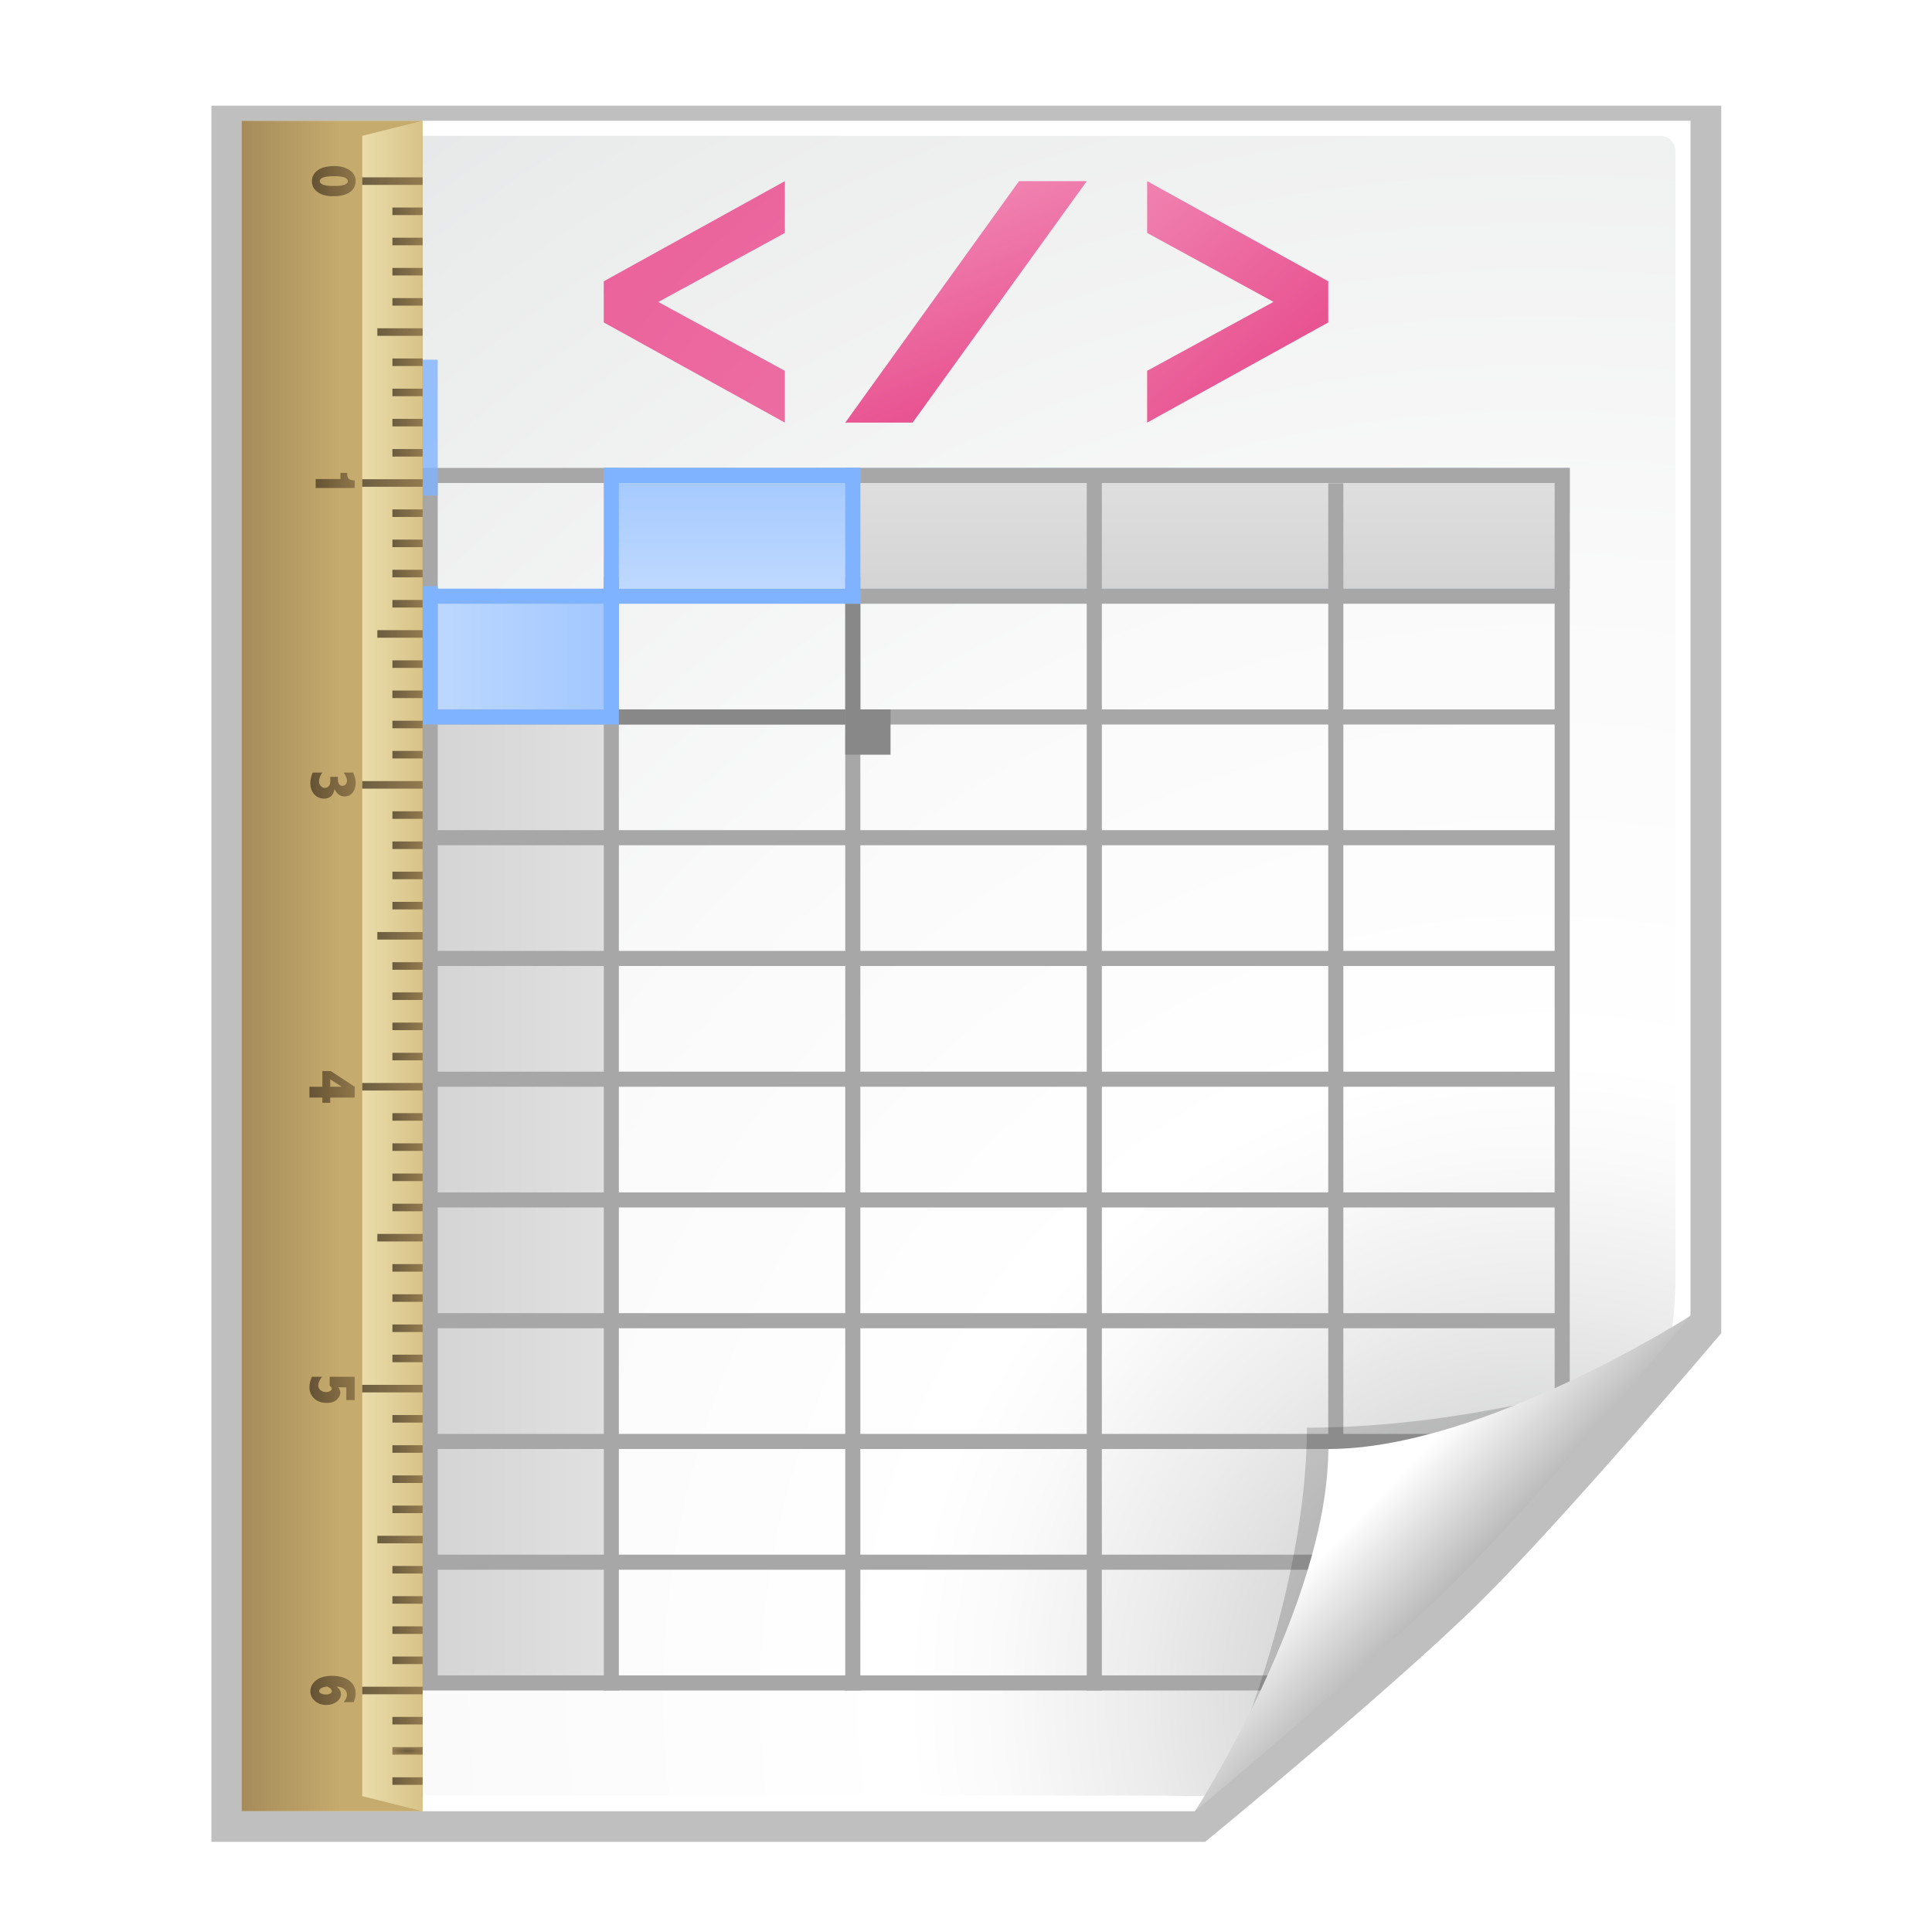 <?xml version="1.0" encoding="UTF-8" standalone="no"?>
<!-- Created with Inkscape (http://www.inkscape.org/) -->
<svg
   xmlns:dc="http://purl.org/dc/elements/1.1/"
   xmlns:cc="http://web.resource.org/cc/"
   xmlns:rdf="http://www.w3.org/1999/02/22-rdf-syntax-ns#"
   xmlns:svg="http://www.w3.org/2000/svg"
   xmlns="http://www.w3.org/2000/svg"
   xmlns:xlink="http://www.w3.org/1999/xlink"
   xmlns:sodipodi="http://sodipodi.sourceforge.net/DTD/sodipodi-0.dtd"
   xmlns:inkscape="http://www.inkscape.org/namespaces/inkscape"
   width="128"
   height="128"
   id="svg37105"
   sodipodi:version="0.32"
   inkscape:version="0.45.1"
   version="1.0"
   sodipodi:docname="application-vnd.sun.xml.calc.template.svg"
   inkscape:output_extension="org.inkscape.output.svg.inkscape"
   sodipodi:docbase="/home/david/sandbox">
  <defs
     id="defs37107">
    <linearGradient
       inkscape:collect="always"
       xlink:href="#linearGradient4108"
       id="linearGradient6493"
       gradientUnits="userSpaceOnUse"
       gradientTransform="matrix(-4.371139e-8,1,-1,-4.371139e-8,192.215,-71.5)"
       x1="173.994"
       y1="38.902"
       x2="173.994"
       y2="35.902" />
    <linearGradient
       inkscape:collect="always"
       xlink:href="#linearGradient4108"
       id="linearGradient6491"
       gradientUnits="userSpaceOnUse"
       gradientTransform="matrix(-4.371139e-8,1,-1,-4.371139e-8,192.215,-71.5)"
       x1="154.08"
       y1="38.964"
       x2="154.08"
       y2="35.964" />
    <linearGradient
       inkscape:collect="always"
       xlink:href="#linearGradient4108"
       id="linearGradient6489"
       gradientUnits="userSpaceOnUse"
       gradientTransform="matrix(-4.371139e-8,1,-1,-4.371139e-8,192.215,-71.5)"
       x1="134.014"
       y1="38.964"
       x2="134.014"
       y2="35.964" />
    <linearGradient
       inkscape:collect="always"
       xlink:href="#linearGradient4108"
       id="linearGradient6487"
       gradientUnits="userSpaceOnUse"
       gradientTransform="matrix(-4.371139e-8,1,-1,-4.371139e-8,192.215,-71.5)"
       x1="114.048"
       y1="38.902"
       x2="114.048"
       y2="35.902" />
    <linearGradient
       inkscape:collect="always"
       xlink:href="#linearGradient4108"
       id="linearGradient6485"
       gradientUnits="userSpaceOnUse"
       gradientTransform="matrix(-4.371139e-8,1,-1,-4.371139e-8,192.215,-71.5)"
       x1="93.83"
       y1="38.551"
       x2="93.83"
       y2="35.964" />
    <linearGradient
       inkscape:collect="always"
       xlink:href="#linearGradient4098"
       id="linearGradient6483"
       gradientUnits="userSpaceOnUse"
       gradientTransform="matrix(-4.371139e-8,1,-1,-4.371139e-8,192.215,-71.5)"
       x1="74.002"
       y1="38.799"
       x2="74.002"
       y2="35.902" />
    <linearGradient
       inkscape:collect="always"
       xlink:href="#linearGradient4108"
       id="linearGradient6481"
       gradientUnits="userSpaceOnUse"
       gradientTransform="translate(148.75,-1.5)"
       x1="10"
       y1="106"
       x2="12"
       y2="106" />
    <radialGradient
       inkscape:collect="always"
       xlink:href="#linearGradient4108"
       id="radialGradient6479"
       gradientUnits="userSpaceOnUse"
       gradientTransform="matrix(1,0,0,0.25,0,81)"
       cx="11"
       cy="108"
       fx="11"
       fy="108"
       r="1" />
    <radialGradient
       inkscape:collect="always"
       xlink:href="#linearGradient4108"
       id="radialGradient6477"
       gradientUnits="userSpaceOnUse"
       gradientTransform="matrix(1,0,0,0.25,0,81)"
       cx="11"
       cy="108"
       fx="11"
       fy="108"
       r="1" />
    <linearGradient
       inkscape:collect="always"
       xlink:href="#linearGradient4108"
       id="linearGradient6475"
       gradientUnits="userSpaceOnUse"
       gradientTransform="translate(148.75,-1.5)"
       x1="10"
       y1="110"
       x2="12"
       y2="110" />
    <linearGradient
       inkscape:collect="always"
       xlink:href="#linearGradient4108"
       id="linearGradient6473"
       gradientUnits="userSpaceOnUse"
       gradientTransform="translate(148.75,-1.5)"
       x1="8"
       y1="104"
       x2="12"
       y2="104" />
    <linearGradient
       inkscape:collect="always"
       xlink:href="#linearGradient4108"
       id="linearGradient6471"
       gradientUnits="userSpaceOnUse"
       gradientTransform="translate(148.75,-1.5)"
       x1="10"
       y1="92"
       x2="12"
       y2="92" />
    <linearGradient
       inkscape:collect="always"
       xlink:href="#linearGradient4108"
       id="linearGradient6469"
       gradientUnits="userSpaceOnUse"
       gradientTransform="translate(148.75,-1.5)"
       x1="9"
       y1="94"
       x2="12"
       y2="94" />
    <linearGradient
       inkscape:collect="always"
       xlink:href="#linearGradient4108"
       id="linearGradient6467"
       gradientUnits="userSpaceOnUse"
       gradientTransform="translate(148.75,-1.5)"
       x1="10"
       y1="96"
       x2="12"
       y2="96" />
    <linearGradient
       inkscape:collect="always"
       xlink:href="#linearGradient4108"
       id="linearGradient6465"
       gradientUnits="userSpaceOnUse"
       gradientTransform="translate(148.75,-1.5)"
       x1="10"
       y1="98"
       x2="12"
       y2="98" />
    <linearGradient
       inkscape:collect="always"
       xlink:href="#linearGradient4108"
       id="linearGradient6463"
       gradientUnits="userSpaceOnUse"
       gradientTransform="translate(148.75,-1.5)"
       x1="10"
       y1="100"
       x2="12"
       y2="100" />
    <linearGradient
       inkscape:collect="always"
       xlink:href="#linearGradient4108"
       id="linearGradient6461"
       gradientUnits="userSpaceOnUse"
       gradientTransform="translate(148.75,-1.5)"
       x1="10"
       y1="102"
       x2="12"
       y2="102" />
    <linearGradient
       inkscape:collect="always"
       xlink:href="#linearGradient4108"
       id="linearGradient6459"
       gradientUnits="userSpaceOnUse"
       gradientTransform="translate(148.75,-1.5)"
       x1="10"
       y1="90"
       x2="12"
       y2="90" />
    <linearGradient
       inkscape:collect="always"
       xlink:href="#linearGradient4108"
       id="linearGradient6457"
       gradientUnits="userSpaceOnUse"
       gradientTransform="translate(148.75,-1.5)"
       x1="10"
       y1="88"
       x2="12"
       y2="88" />
    <linearGradient
       inkscape:collect="always"
       xlink:href="#linearGradient4108"
       id="linearGradient6455"
       gradientUnits="userSpaceOnUse"
       gradientTransform="translate(148.75,-1.5)"
       x1="10"
       y1="86"
       x2="12"
       y2="86" />
    <linearGradient
       inkscape:collect="always"
       xlink:href="#linearGradient4108"
       id="linearGradient6453"
       gradientUnits="userSpaceOnUse"
       gradientTransform="translate(148.75,-1.5)"
       x1="8"
       y1="84"
       x2="12"
       y2="84" />
    <linearGradient
       inkscape:collect="always"
       xlink:href="#linearGradient4108"
       id="linearGradient6451"
       gradientUnits="userSpaceOnUse"
       gradientTransform="translate(148.75,-1.5)"
       x1="8"
       y1="64"
       x2="12"
       y2="64" />
    <linearGradient
       inkscape:collect="always"
       xlink:href="#linearGradient4108"
       id="linearGradient6449"
       gradientUnits="userSpaceOnUse"
       gradientTransform="translate(148.75,-1.5)"
       x1="10"
       y1="82"
       x2="12"
       y2="82" />
    <linearGradient
       inkscape:collect="always"
       xlink:href="#linearGradient4108"
       id="linearGradient6447"
       gradientUnits="userSpaceOnUse"
       gradientTransform="translate(148.75,-1.5)"
       x1="10"
       y1="80"
       x2="12"
       y2="80" />
    <linearGradient
       inkscape:collect="always"
       xlink:href="#linearGradient4108"
       id="linearGradient6445"
       gradientUnits="userSpaceOnUse"
       gradientTransform="translate(148.75,-1.5)"
       x1="10"
       y1="78"
       x2="12"
       y2="78" />
    <linearGradient
       inkscape:collect="always"
       xlink:href="#linearGradient4108"
       id="linearGradient6443"
       gradientUnits="userSpaceOnUse"
       gradientTransform="translate(148.75,-1.5)"
       x1="10"
       y1="66"
       x2="12"
       y2="66" />
    <linearGradient
       inkscape:collect="always"
       xlink:href="#linearGradient4108"
       id="linearGradient6441"
       gradientUnits="userSpaceOnUse"
       gradientTransform="translate(148.75,-1.5)"
       x1="10"
       y1="68"
       x2="12"
       y2="68" />
    <linearGradient
       inkscape:collect="always"
       xlink:href="#linearGradient4108"
       id="linearGradient6439"
       gradientUnits="userSpaceOnUse"
       gradientTransform="translate(148.75,-1.5)"
       x1="10"
       y1="70"
       x2="12"
       y2="70" />
    <linearGradient
       inkscape:collect="always"
       xlink:href="#linearGradient4108"
       id="linearGradient6437"
       gradientUnits="userSpaceOnUse"
       gradientTransform="translate(148.75,-1.5)"
       x1="10"
       y1="72"
       x2="12"
       y2="72" />
    <linearGradient
       inkscape:collect="always"
       xlink:href="#linearGradient4108"
       id="linearGradient6435"
       gradientUnits="userSpaceOnUse"
       gradientTransform="translate(148.75,-1.5)"
       x1="9"
       y1="74"
       x2="12"
       y2="74" />
    <linearGradient
       inkscape:collect="always"
       xlink:href="#linearGradient4108"
       id="linearGradient6433"
       gradientUnits="userSpaceOnUse"
       gradientTransform="translate(148.75,-1.5)"
       x1="10"
       y1="76"
       x2="12"
       y2="76" />
    <linearGradient
       inkscape:collect="always"
       xlink:href="#linearGradient4108"
       id="linearGradient6431"
       gradientUnits="userSpaceOnUse"
       gradientTransform="translate(148.75,-1.5)"
       x1="10"
       y1="62"
       x2="12"
       y2="62" />
    <linearGradient
       inkscape:collect="always"
       xlink:href="#linearGradient4108"
       id="linearGradient6429"
       gradientUnits="userSpaceOnUse"
       gradientTransform="translate(148.75,-1.5)"
       x1="10"
       y1="60"
       x2="12"
       y2="60" />
    <linearGradient
       inkscape:collect="always"
       xlink:href="#linearGradient4108"
       id="linearGradient6427"
       gradientUnits="userSpaceOnUse"
       gradientTransform="translate(148.75,-1.5)"
       x1="10"
       y1="58"
       x2="12"
       y2="58" />
    <linearGradient
       inkscape:collect="always"
       xlink:href="#linearGradient4108"
       id="linearGradient6425"
       gradientUnits="userSpaceOnUse"
       gradientTransform="translate(148.75,-1.5)"
       x1="10"
       y1="46"
       x2="12"
       y2="46" />
    <linearGradient
       inkscape:collect="always"
       xlink:href="#linearGradient4108"
       id="linearGradient6423"
       gradientUnits="userSpaceOnUse"
       gradientTransform="translate(148.75,-1.5)"
       x1="10"
       y1="48"
       x2="12"
       y2="48" />
    <linearGradient
       inkscape:collect="always"
       xlink:href="#linearGradient4108"
       id="linearGradient6421"
       gradientUnits="userSpaceOnUse"
       gradientTransform="translate(148.75,-1.5)"
       x1="10"
       y1="50"
       x2="12"
       y2="50" />
    <linearGradient
       inkscape:collect="always"
       xlink:href="#linearGradient4108"
       id="linearGradient6419"
       gradientUnits="userSpaceOnUse"
       gradientTransform="translate(148.75,-1.5)"
       x1="10"
       y1="52"
       x2="12"
       y2="52" />
    <linearGradient
       inkscape:collect="always"
       xlink:href="#linearGradient4108"
       id="linearGradient6417"
       gradientUnits="userSpaceOnUse"
       gradientTransform="translate(148.75,-1.5)"
       x1="9"
       y1="54"
       x2="12"
       y2="54" />
    <linearGradient
       inkscape:collect="always"
       xlink:href="#linearGradient4108"
       id="linearGradient6415"
       gradientUnits="userSpaceOnUse"
       gradientTransform="translate(148.75,-1.5)"
       x1="10"
       y1="56"
       x2="12"
       y2="56" />
    <linearGradient
       inkscape:collect="always"
       xlink:href="#linearGradient4108"
       id="linearGradient6413"
       gradientUnits="userSpaceOnUse"
       gradientTransform="translate(148.75,-1.5)"
       x1="8"
       y1="44"
       x2="12"
       y2="44" />
    <linearGradient
       inkscape:collect="always"
       xlink:href="#linearGradient4108"
       id="linearGradient6411"
       gradientUnits="userSpaceOnUse"
       gradientTransform="translate(148.75,-1.5)"
       x1="8"
       y1="24"
       x2="12"
       y2="24" />
    <linearGradient
       inkscape:collect="always"
       xlink:href="#linearGradient4108"
       id="linearGradient6409"
       gradientUnits="userSpaceOnUse"
       gradientTransform="translate(148.75,-1.5)"
       x1="10"
       y1="42"
       x2="12"
       y2="42" />
    <linearGradient
       inkscape:collect="always"
       xlink:href="#linearGradient4108"
       id="linearGradient6407"
       gradientUnits="userSpaceOnUse"
       gradientTransform="translate(148.75,-1.5)"
       x1="10"
       y1="40"
       x2="12"
       y2="40" />
    <linearGradient
       inkscape:collect="always"
       xlink:href="#linearGradient4108"
       id="linearGradient6405"
       gradientUnits="userSpaceOnUse"
       gradientTransform="translate(148.75,-1.5)"
       x1="10"
       y1="36"
       x2="12"
       y2="36" />
    <linearGradient
       inkscape:collect="always"
       xlink:href="#linearGradient4108"
       id="linearGradient6403"
       gradientUnits="userSpaceOnUse"
       gradientTransform="translate(148.75,-1.5)"
       x1="10"
       y1="38"
       x2="12"
       y2="38" />
    <linearGradient
       inkscape:collect="always"
       xlink:href="#linearGradient4108"
       id="linearGradient6401"
       gradientUnits="userSpaceOnUse"
       gradientTransform="translate(148.75,-1.5)"
       x1="9"
       y1="34"
       x2="12"
       y2="34" />
    <linearGradient
       inkscape:collect="always"
       xlink:href="#linearGradient4108"
       id="linearGradient6399"
       gradientUnits="userSpaceOnUse"
       gradientTransform="translate(148.75,-1.5)"
       x1="10"
       y1="32"
       x2="12"
       y2="32" />
    <linearGradient
       inkscape:collect="always"
       xlink:href="#linearGradient4108"
       id="linearGradient6397"
       gradientUnits="userSpaceOnUse"
       gradientTransform="translate(148.75,-1.5)"
       x1="10"
       y1="30"
       x2="12"
       y2="30" />
    <linearGradient
       inkscape:collect="always"
       xlink:href="#linearGradient4108"
       id="linearGradient6395"
       gradientUnits="userSpaceOnUse"
       gradientTransform="translate(148.75,-1.5)"
       x1="10"
       y1="28"
       x2="12"
       y2="28" />
    <linearGradient
       style="fill-opacity:1.0;fill:url(#linearGradient20836)"
       id="linearGradient4108"
       gradientUnits="userSpaceOnUse"
       x1="86"
       y1="32"
       x2="86"
       y2="30"
       gradientTransform="matrix(-4.371139e-8,1,-1,-4.371139e-8,42,-70.001)">
      <stop
         offset="0"
         style="stop-color:#4E3E27;fill-opacity:1.0;fill:url(#linearGradient20836)"
         id="stop4110" />
      <stop
         offset="1"
         style="stop-color:#816840;fill-opacity:1.0;fill:url(#linearGradient20836)"
         id="stop4112" />
    </linearGradient>
    <linearGradient
       inkscape:collect="always"
       xlink:href="#linearGradient4108"
       id="linearGradient6393"
       gradientUnits="userSpaceOnUse"
       gradientTransform="translate(148.75,-1.5)"
       x1="10"
       y1="26"
       x2="12"
       y2="26" />
    <linearGradient
       inkscape:collect="always"
       xlink:href="#linearGradient4098"
       id="linearGradient6391"
       gradientUnits="userSpaceOnUse"
       gradientTransform="translate(148.75,-1.5)"
       x1="10"
       y1="22"
       x2="12"
       y2="22" />
    <linearGradient
       inkscape:collect="always"
       xlink:href="#linearGradient4098"
       id="linearGradient6389"
       gradientUnits="userSpaceOnUse"
       gradientTransform="translate(148.75,-1.5)"
       x1="10"
       y1="20"
       x2="12"
       y2="20" />
    <linearGradient
       inkscape:collect="always"
       xlink:href="#linearGradient4098"
       id="linearGradient6387"
       gradientUnits="userSpaceOnUse"
       gradientTransform="translate(148.75,-1.5)"
       x1="10"
       y1="18"
       x2="12"
       y2="18" />
    <linearGradient
       inkscape:collect="always"
       xlink:href="#linearGradient4098"
       id="linearGradient6385"
       gradientUnits="userSpaceOnUse"
       gradientTransform="translate(148.75,-1.5)"
       x1="9"
       y1="14"
       x2="12"
       y2="14" />
    <linearGradient
       inkscape:collect="always"
       xlink:href="#linearGradient4098"
       id="linearGradient6383"
       gradientUnits="userSpaceOnUse"
       gradientTransform="translate(148.75,-1.5)"
       x1="10"
       y1="16"
       x2="12"
       y2="16" />
    <linearGradient
       style="fill-opacity:1.0;fill:url(#linearGradient20844)"
       id="linearGradient4098"
       gradientUnits="userSpaceOnUse"
       x1="82"
       y1="32"
       x2="82"
       y2="30"
       gradientTransform="matrix(-4.371139e-8,1,-1,-4.371139e-8,42,-70.001)">
      <stop
         offset="0"
         style="stop-color:#4E3E27;fill-opacity:1.0;fill:url(#linearGradient20844)"
         id="stop4100" />
      <stop
         offset="1"
         style="stop-color:#816840;fill-opacity:1.0;fill:url(#linearGradient20844)"
         id="stop4102" />
    </linearGradient>
    <linearGradient
       inkscape:collect="always"
       xlink:href="#linearGradient4098"
       id="linearGradient6381"
       gradientUnits="userSpaceOnUse"
       gradientTransform="translate(148.75,-1.5)"
       x1="10"
       y1="12"
       x2="12"
       y2="12" />
    <linearGradient
       inkscape:collect="always"
       xlink:href="#XMLID_118_"
       id="linearGradient6379"
       gradientUnits="userSpaceOnUse"
       gradientTransform="matrix(-4.371139e-8,1,-1,-4.371139e-8,190.75,-71.501)"
       x1="80"
       y1="32"
       x2="80"
       y2="30" />
    <linearGradient
       inkscape:collect="always"
       xlink:href="#XMLID_118_"
       id="linearGradient6377"
       gradientUnits="userSpaceOnUse"
       gradientTransform="matrix(-4.371139e-8,1,-1,-4.371139e-8,190.75,-71.501)"
       x1="78"
       y1="32"
       x2="78"
       y2="30" />
    <linearGradient
       inkscape:collect="always"
       xlink:href="#XMLID_118_"
       id="linearGradient6375"
       gradientUnits="userSpaceOnUse"
       gradientTransform="matrix(-4.371139e-8,1,-1,-4.371139e-8,190.75,-71.501)"
       x1="76"
       y1="32"
       x2="76"
       y2="30" />
    <linearGradient
       id="XMLID_118_"
       gradientUnits="userSpaceOnUse"
       x1="176"
       y1="32"
       x2="176"
       y2="30"
       gradientTransform="matrix(-4.371139e-08 1 -1 -4.371139e-08 42 -70.001)">
      <stop
         offset="0"
         style="stop-color:#4E3E27"
         id="stop503" />
      <stop
         offset="1"
         style="stop-color:#816840"
         id="stop505" />
    </linearGradient>
    <linearGradient
       inkscape:collect="always"
       xlink:href="#XMLID_118_"
       id="linearGradient6373"
       gradientUnits="userSpaceOnUse"
       gradientTransform="matrix(-4.371139e-8,1,-1,-4.371139e-8,190.75,-71.501)"
       x1="74"
       y1="33.999"
       x2="74"
       y2="30" />
    <linearGradient
       gradientTransform="matrix(-4.371139e-08 1 -1 -4.371139e-08 42 -70.001)"
       y2="34.001"
       x2="126"
       y1="30"
       x1="126"
       gradientUnits="userSpaceOnUse"
       id="linearGradient13867">
      <stop
         id="stop13869"
         style="stop-color:#ddc98f;stop-opacity:1;"
         offset="0" />
      <stop
         id="stop13871"
         style="stop-color:#f4eab9;stop-opacity:1;"
         offset="1" />
    </linearGradient>
    <linearGradient
       inkscape:collect="always"
       xlink:href="#linearGradient13867"
       id="linearGradient6371"
       gradientUnits="userSpaceOnUse"
       gradientTransform="matrix(-4.371139e-8,1,-1,-4.371139e-8,42,-70.001)"
       x1="126"
       y1="30"
       x2="126"
       y2="34.001" />
    <linearGradient
       gradientTransform="matrix(-4.371139e-08 1 -1 -4.371139e-08 42 -70.001)"
       y2="30"
       x2="126"
       y1="41.999"
       x1="126"
       gradientUnits="userSpaceOnUse"
       id="linearGradient6060">
      <stop
         id="stop6064"
         style="stop-color:#A58B5A"
         offset="0" />
      <stop
         id="stop6066"
         style="stop-color:#C5AB6D"
         offset="0.544" />
    </linearGradient>
    <linearGradient
       inkscape:collect="always"
       xlink:href="#linearGradient6060"
       id="linearGradient6369"
       gradientUnits="userSpaceOnUse"
       gradientTransform="matrix(-4.371139e-8,1,-1,-4.371139e-8,190.75,-71.501)"
       x1="126"
       y1="41.999"
       x2="126"
       y2="30" />
    <filter
       inkscape:collect="always"
       x="-0.283"
       width="1.566"
       y="-0.026"
       height="1.052"
       id="filter7876">
      <feGaussianBlur
         inkscape:collect="always"
         stdDeviation="1.18"
         id="feGaussianBlur7878" />
    </filter>
    <linearGradient
       id="XMLID_10_"
       gradientUnits="userSpaceOnUse"
       x1="72.703"
       y1="53.359"
       x2="91.986"
       y2="72.641">
      <stop
         offset="0"
         style="stop-color:#F082B0"
         id="stop2674" />
      <stop
         offset="1"
         style="stop-color:#E85290"
         id="stop2676" />
    </linearGradient>
    <linearGradient
       id="XMLID_9_"
       gradientUnits="userSpaceOnUse"
       x1="54.53"
       y1="54.024"
       x2="72.467"
       y2="71.962"
       gradientTransform="matrix(0.946,0,0,0.369,5.912,32.38)">
      <stop
         offset="0"
         style="stop-color:#F082B0"
         id="stop2667" />
      <stop
         offset="1"
         style="stop-color:#E85290"
         id="stop2669" />
    </linearGradient>
    <linearGradient
       id="linearGradient8888">
      <stop
         style="stop-color:#000000;stop-opacity:1;"
         offset="0"
         id="stop8890" />
      <stop
         style="stop-color:#818181;stop-opacity:1;"
         offset="1"
         id="stop8892" />
    </linearGradient>
    <linearGradient
       gradientTransform="translate(-143,-64)"
       y2="76.9"
       x2="151.9"
       y1="79.101"
       x1="154.101"
       gradientUnits="userSpaceOnUse"
       id="XMLID_68_">
      <stop
         id="stop291"
         style="stop-color:#BBBBBB"
         offset="0" />
      <stop
         id="stop293"
         style="stop-color:#616161"
         offset="1" />
    </linearGradient>
    <linearGradient
       gradientTransform="translate(-143,-64)"
       y2="76.444"
       x2="153"
       y1="79.557"
       x1="153"
       gradientUnits="userSpaceOnUse"
       id="XMLID_67_">
      <stop
         id="stop284"
         style="stop-color:#FFFFFF"
         offset="0" />
      <stop
         id="stop286"
         style="stop-color:#DDDDDD"
         offset="1" />
    </linearGradient>
    <linearGradient
       gradientTransform="translate(-143,-64)"
       y2="84.9"
       x2="151.9"
       y1="87.101"
       x1="154.101"
       gradientUnits="userSpaceOnUse"
       id="XMLID_66_">
      <stop
         id="stop275"
         style="stop-color:#BBBBBB"
         offset="0" />
      <stop
         id="stop277"
         style="stop-color:#616161"
         offset="1" />
    </linearGradient>
    <linearGradient
       gradientTransform="translate(-143,-64)"
       y2="84.444"
       x2="153"
       y1="87.557"
       x1="153"
       gradientUnits="userSpaceOnUse"
       id="XMLID_65_">
      <stop
         id="stop268"
         style="stop-color:#FFFFFF"
         offset="0" />
      <stop
         id="stop270"
         style="stop-color:#DDDDDD"
         offset="1" />
    </linearGradient>
    <linearGradient
       gradientTransform="translate(-143,-64)"
       y2="92.9"
       x2="151.9"
       y1="95.101"
       x1="154.101"
       gradientUnits="userSpaceOnUse"
       id="XMLID_64_">
      <stop
         id="stop259"
         style="stop-color:#BBBBBB"
         offset="0" />
      <stop
         id="stop261"
         style="stop-color:#616161"
         offset="1" />
    </linearGradient>
    <linearGradient
       gradientTransform="translate(-143,-64)"
       y2="92.444"
       x2="153"
       y1="95.557"
       x1="153"
       gradientUnits="userSpaceOnUse"
       id="XMLID_63_">
      <stop
         id="stop252"
         style="stop-color:#FFFFFF"
         offset="0" />
      <stop
         id="stop254"
         style="stop-color:#DDDDDD"
         offset="1" />
    </linearGradient>
    <linearGradient
       gradientTransform="translate(-143,-64)"
       y2="100.9"
       x2="151.9"
       y1="103.101"
       x1="154.101"
       gradientUnits="userSpaceOnUse"
       id="XMLID_62_">
      <stop
         id="stop243"
         style="stop-color:#BBBBBB"
         offset="0" />
      <stop
         id="stop245"
         style="stop-color:#616161"
         offset="1" />
    </linearGradient>
    <linearGradient
       gradientTransform="translate(-143,-64)"
       y2="100.444"
       x2="153"
       y1="103.557"
       x1="153"
       gradientUnits="userSpaceOnUse"
       id="XMLID_61_">
      <stop
         id="stop236"
         style="stop-color:#FFFFFF"
         offset="0" />
      <stop
         id="stop238"
         style="stop-color:#DDDDDD"
         offset="1" />
    </linearGradient>
    <linearGradient
       gradientTransform="translate(-143,-64)"
       y2="108.9"
       x2="151.9"
       y1="111.101"
       x1="154.101"
       gradientUnits="userSpaceOnUse"
       id="XMLID_60_">
      <stop
         id="stop227"
         style="stop-color:#BBBBBB"
         offset="0" />
      <stop
         id="stop229"
         style="stop-color:#616161"
         offset="1" />
    </linearGradient>
    <linearGradient
       gradientTransform="translate(-143,-64)"
       y2="108.444"
       x2="153"
       y1="111.557"
       x1="153"
       gradientUnits="userSpaceOnUse"
       id="XMLID_59_">
      <stop
         id="stop220"
         style="stop-color:#FFFFFF"
         offset="0" />
      <stop
         id="stop222"
         style="stop-color:#DDDDDD"
         offset="1" />
    </linearGradient>
    <linearGradient
       gradientTransform="translate(-143,-64)"
       y2="116.9"
       x2="151.9"
       y1="119.101"
       x1="154.101"
       gradientUnits="userSpaceOnUse"
       id="XMLID_58_">
      <stop
         id="stop211"
         style="stop-color:#BBBBBB"
         offset="0" />
      <stop
         id="stop213"
         style="stop-color:#616161"
         offset="1" />
    </linearGradient>
    <linearGradient
       gradientTransform="translate(-143,-64)"
       y2="116.444"
       x2="153"
       y1="119.557"
       x1="153"
       gradientUnits="userSpaceOnUse"
       id="XMLID_57_">
      <stop
         id="stop204"
         style="stop-color:#FFFFFF"
         offset="0" />
      <stop
         id="stop206"
         style="stop-color:#DDDDDD"
         offset="1" />
    </linearGradient>
    <linearGradient
       gradientTransform="translate(-143,-64)"
       y2="124.9"
       x2="151.9"
       y1="127.101"
       x1="154.101"
       gradientUnits="userSpaceOnUse"
       id="XMLID_56_">
      <stop
         id="stop195"
         style="stop-color:#BBBBBB"
         offset="0" />
      <stop
         id="stop197"
         style="stop-color:#616161"
         offset="1" />
    </linearGradient>
    <linearGradient
       gradientTransform="translate(-143,-64)"
       y2="124.444"
       x2="153"
       y1="127.557"
       x1="153"
       gradientUnits="userSpaceOnUse"
       id="XMLID_55_">
      <stop
         id="stop188"
         style="stop-color:#FFFFFF"
         offset="0" />
      <stop
         id="stop190"
         style="stop-color:#DDDDDD"
         offset="1" />
    </linearGradient>
    <linearGradient
       gradientTransform="translate(-143,-64)"
       y2="132.9"
       x2="151.9"
       y1="135.101"
       x1="154.101"
       gradientUnits="userSpaceOnUse"
       id="XMLID_54_">
      <stop
         id="stop179"
         style="stop-color:#BBBBBB"
         offset="0" />
      <stop
         id="stop181"
         style="stop-color:#616161"
         offset="1" />
    </linearGradient>
    <linearGradient
       gradientTransform="translate(-143,-64)"
       y2="132.444"
       x2="153"
       y1="135.557"
       x1="153"
       gradientUnits="userSpaceOnUse"
       id="XMLID_53_">
      <stop
         id="stop172"
         style="stop-color:#FFFFFF"
         offset="0" />
      <stop
         id="stop174"
         style="stop-color:#DDDDDD"
         offset="1" />
    </linearGradient>
    <linearGradient
       gradientTransform="translate(-143,-64)"
       y2="140.9"
       x2="151.9"
       y1="143.101"
       x1="154.101"
       gradientUnits="userSpaceOnUse"
       id="XMLID_52_">
      <stop
         id="stop163"
         style="stop-color:#BBBBBB"
         offset="0" />
      <stop
         id="stop165"
         style="stop-color:#616161"
         offset="1" />
    </linearGradient>
    <linearGradient
       gradientTransform="translate(-143,-64)"
       y2="140.444"
       x2="153"
       y1="143.557"
       x1="153"
       gradientUnits="userSpaceOnUse"
       id="XMLID_51_">
      <stop
         id="stop156"
         style="stop-color:#FFFFFF"
         offset="0" />
      <stop
         id="stop158"
         style="stop-color:#DDDDDD"
         offset="1" />
    </linearGradient>
    <linearGradient
       gradientTransform="translate(-143,-64)"
       y2="148.9"
       x2="151.9"
       y1="151.101"
       x1="154.101"
       gradientUnits="userSpaceOnUse"
       id="XMLID_50_">
      <stop
         id="stop147"
         style="stop-color:#BBBBBB"
         offset="0" />
      <stop
         id="stop149"
         style="stop-color:#616161"
         offset="1" />
    </linearGradient>
    <linearGradient
       gradientTransform="translate(-143,-64)"
       y2="148.444"
       x2="153"
       y1="151.557"
       x1="153"
       gradientUnits="userSpaceOnUse"
       id="XMLID_49_">
      <stop
         id="stop140"
         style="stop-color:#FFFFFF"
         offset="0" />
      <stop
         id="stop142"
         style="stop-color:#DDDDDD"
         offset="1" />
    </linearGradient>
    <linearGradient
       gradientTransform="translate(-143,-64)"
       y2="156.9"
       x2="151.9"
       y1="159.101"
       x1="154.101"
       gradientUnits="userSpaceOnUse"
       id="XMLID_48_">
      <stop
         id="stop131"
         style="stop-color:#BBBBBB"
         offset="0" />
      <stop
         id="stop133"
         style="stop-color:#616161"
         offset="1" />
    </linearGradient>
    <linearGradient
       gradientTransform="translate(-143,-64)"
       y2="156.444"
       x2="153"
       y1="159.557"
       x1="153"
       gradientUnits="userSpaceOnUse"
       id="XMLID_47_">
      <stop
         id="stop124"
         style="stop-color:#FFFFFF"
         offset="0" />
      <stop
         id="stop126"
         style="stop-color:#DDDDDD"
         offset="1" />
    </linearGradient>
    <linearGradient
       gradientTransform="translate(-143,-64)"
       y2="164.9"
       x2="151.9"
       y1="167.101"
       x1="154.101"
       gradientUnits="userSpaceOnUse"
       id="XMLID_46_">
      <stop
         id="stop115"
         style="stop-color:#BBBBBB"
         offset="0" />
      <stop
         id="stop117"
         style="stop-color:#616161"
         offset="1" />
    </linearGradient>
    <linearGradient
       gradientTransform="translate(-143,-64)"
       y2="164.444"
       x2="153"
       y1="167.557"
       x1="153"
       gradientUnits="userSpaceOnUse"
       id="XMLID_45_">
      <stop
         id="stop108"
         style="stop-color:#FFFFFF"
         offset="0" />
      <stop
         id="stop110"
         style="stop-color:#DDDDDD"
         offset="1" />
    </linearGradient>
    <linearGradient
       gradientTransform="translate(-143,-64)"
       y2="172.9"
       x2="151.9"
       y1="175.101"
       x1="154.101"
       gradientUnits="userSpaceOnUse"
       id="XMLID_44_">
      <stop
         id="stop99"
         style="stop-color:#BBBBBB"
         offset="0" />
      <stop
         id="stop101"
         style="stop-color:#616161"
         offset="1" />
    </linearGradient>
    <linearGradient
       gradientTransform="translate(-143,-64)"
       y2="172.444"
       x2="153"
       y1="175.557"
       x1="153"
       gradientUnits="userSpaceOnUse"
       id="XMLID_43_">
      <stop
         id="stop92"
         style="stop-color:#FFFFFF"
         offset="0" />
      <stop
         id="stop94"
         style="stop-color:#DDDDDD"
         offset="1" />
    </linearGradient>
    <linearGradient
       id="XMLID_42_"
       gradientUnits="userSpaceOnUse"
       x1="28"
       y1="24.459"
       x2="16"
       y2="24.459">
      <stop
         offset="0"
         style="stop-color:#A3C8FF"
         id="stop83" />
      <stop
         offset="1"
         style="stop-color:#BFD9FF"
         id="stop85" />
    </linearGradient>
    <linearGradient
       id="XMLID_41_"
       gradientUnits="userSpaceOnUse"
       x1="28"
       y1="68.208"
       x2="16"
       y2="68.208">
      <stop
         offset="0"
         style="stop-color:#E0E0E0"
         id="stop76" />
      <stop
         offset="1"
         style="stop-color:#D4D4D4"
         id="stop78" />
    </linearGradient>
    <linearGradient
       id="XMLID_40_"
       gradientUnits="userSpaceOnUse"
       x1="68.209"
       y1="12"
       x2="68.209"
       y2="20">
      <stop
         offset="0"
         style="stop-color:#E0E0E0"
         id="stop69" />
      <stop
         offset="1"
         style="stop-color:#D4D4D4"
         id="stop71" />
    </linearGradient>
    <linearGradient
       id="XMLID_39_"
       gradientUnits="userSpaceOnUse"
       x1="60.125"
       y1="12"
       x2="60.125"
       y2="20">
      <stop
         offset="0"
         style="stop-color:#A3C8FF"
         id="stop62" />
      <stop
         offset="1"
         style="stop-color:#BFD9FF"
         id="stop64" />
    </linearGradient>
    <linearGradient
       id="linearGradient10207">
      <stop
         style="stop-color:#a2a2a2;stop-opacity:1;"
         offset="0"
         id="stop10209" />
      <stop
         style="stop-color:#ffffff;stop-opacity:1;"
         offset="1"
         id="stop10211" />
    </linearGradient>
    <linearGradient
       inkscape:collect="always"
       xlink:href="#linearGradient10207"
       id="linearGradient10213"
       x1="98.617"
       y1="106.414"
       x2="91.229"
       y2="99.255"
       gradientUnits="userSpaceOnUse"
       gradientTransform="translate(311,-456.5)" />
    <filter
       inkscape:collect="always"
       x="-0.192"
       width="1.384"
       y="-0.192"
       height="1.384"
       id="filter6697">
      <feGaussianBlur
         inkscape:collect="always"
         stdDeviation="1.945"
         id="feGaussianBlur6699" />
    </filter>
    <clipPath
       clipPathUnits="userSpaceOnUse"
       id="clipPath7084">
      <path
         style="fill:#000000;fill-opacity:1;fill-rule:evenodd;stroke:none;stroke-width:1px;stroke-linecap:butt;stroke-linejoin:miter;stroke-opacity:1"
         d="M 72,88 L 40,120 L 32,120 L 32,80 L 72,80 L 72,88 z"
         id="path7086" />
    </clipPath>
    <radialGradient
       id="XMLID_8_"
       cx="102"
       cy="112.305"
       r="139.559"
       gradientUnits="userSpaceOnUse">
      <stop
         offset="0"
         style="stop-color:#b7b8b9;stop-opacity:1;"
         id="stop41" />
      <stop
         offset="0.189"
         style="stop-color:#ECECEC"
         id="stop47" />
      <stop
         offset="0.257"
         style="stop-color:#FAFAFA"
         id="stop49" />
      <stop
         offset="0.301"
         style="stop-color:#FFFFFF"
         id="stop51" />
      <stop
         offset="0.531"
         style="stop-color:#FAFAFA"
         id="stop53" />
      <stop
         offset="0.845"
         style="stop-color:#EBECEC"
         id="stop55" />
      <stop
         offset="1"
         style="stop-color:#E1E2E3"
         id="stop57" />
    </radialGradient>
    <radialGradient
       inkscape:collect="always"
       xlink:href="#XMLID_8_"
       id="radialGradient9437"
       gradientUnits="userSpaceOnUse"
       gradientTransform="matrix(1,0,0,1,311,-456.497)"
       cx="102"
       cy="112.305"
       r="139.559" />
    <filter
       inkscape:collect="always"
       id="filter2770">
      <feGaussianBlur
         inkscape:collect="always"
         stdDeviation="2.079"
         id="feGaussianBlur2772" />
    </filter>
    <linearGradient
       inkscape:collect="always"
       xlink:href="#XMLID_39_"
       id="linearGradient6236"
       gradientUnits="userSpaceOnUse"
       x1="60.125"
       y1="12"
       x2="60.125"
       y2="20"
       gradientTransform="translate(0,15)" />
    <linearGradient
       inkscape:collect="always"
       xlink:href="#XMLID_40_"
       id="linearGradient6238"
       gradientUnits="userSpaceOnUse"
       x1="68.209"
       y1="12"
       x2="68.209"
       y2="20"
       gradientTransform="translate(0,15)" />
    <linearGradient
       inkscape:collect="always"
       xlink:href="#XMLID_41_"
       id="linearGradient6240"
       gradientUnits="userSpaceOnUse"
       x1="28"
       y1="68.208"
       x2="16"
       y2="68.208"
       gradientTransform="matrix(1,0,0,0.805,0,20.535)" />
    <linearGradient
       inkscape:collect="always"
       xlink:href="#XMLID_42_"
       id="linearGradient6242"
       gradientUnits="userSpaceOnUse"
       x1="28"
       y1="24.459"
       x2="16"
       y2="24.459"
       gradientTransform="translate(0,15)" />
    <linearGradient
       inkscape:collect="always"
       xlink:href="#XMLID_43_"
       id="linearGradient6244"
       gradientUnits="userSpaceOnUse"
       gradientTransform="translate(-143,-64)"
       x1="153"
       y1="175.557"
       x2="153"
       y2="172.444" />
    <linearGradient
       inkscape:collect="always"
       xlink:href="#XMLID_44_"
       id="linearGradient6246"
       gradientUnits="userSpaceOnUse"
       gradientTransform="translate(-143,-64)"
       x1="154.101"
       y1="175.101"
       x2="151.9"
       y2="172.9" />
    <linearGradient
       inkscape:collect="always"
       xlink:href="#XMLID_45_"
       id="linearGradient6248"
       gradientUnits="userSpaceOnUse"
       gradientTransform="translate(-143,-64)"
       x1="153"
       y1="167.557"
       x2="153"
       y2="164.444" />
    <linearGradient
       inkscape:collect="always"
       xlink:href="#XMLID_46_"
       id="linearGradient6250"
       gradientUnits="userSpaceOnUse"
       gradientTransform="translate(-143,-64)"
       x1="154.101"
       y1="167.101"
       x2="151.9"
       y2="164.9" />
    <linearGradient
       inkscape:collect="always"
       xlink:href="#XMLID_47_"
       id="linearGradient6252"
       gradientUnits="userSpaceOnUse"
       gradientTransform="translate(-143,-64)"
       x1="153"
       y1="159.557"
       x2="153"
       y2="156.444" />
    <linearGradient
       inkscape:collect="always"
       xlink:href="#XMLID_48_"
       id="linearGradient6254"
       gradientUnits="userSpaceOnUse"
       gradientTransform="translate(-143,-64)"
       x1="154.101"
       y1="159.101"
       x2="151.9"
       y2="156.9" />
    <linearGradient
       inkscape:collect="always"
       xlink:href="#XMLID_49_"
       id="linearGradient6256"
       gradientUnits="userSpaceOnUse"
       gradientTransform="translate(-143,-64)"
       x1="153"
       y1="151.557"
       x2="153"
       y2="148.444" />
    <linearGradient
       inkscape:collect="always"
       xlink:href="#XMLID_50_"
       id="linearGradient6258"
       gradientUnits="userSpaceOnUse"
       gradientTransform="translate(-143,-64)"
       x1="154.101"
       y1="151.101"
       x2="151.9"
       y2="148.9" />
    <linearGradient
       inkscape:collect="always"
       xlink:href="#XMLID_51_"
       id="linearGradient6260"
       gradientUnits="userSpaceOnUse"
       gradientTransform="translate(-143,-64)"
       x1="153"
       y1="143.557"
       x2="153"
       y2="140.444" />
    <linearGradient
       inkscape:collect="always"
       xlink:href="#XMLID_52_"
       id="linearGradient6262"
       gradientUnits="userSpaceOnUse"
       gradientTransform="translate(-143,-64)"
       x1="154.101"
       y1="143.101"
       x2="151.9"
       y2="140.9" />
    <linearGradient
       inkscape:collect="always"
       xlink:href="#XMLID_53_"
       id="linearGradient6264"
       gradientUnits="userSpaceOnUse"
       gradientTransform="translate(-143,-64)"
       x1="153"
       y1="135.557"
       x2="153"
       y2="132.444" />
    <linearGradient
       inkscape:collect="always"
       xlink:href="#XMLID_54_"
       id="linearGradient6266"
       gradientUnits="userSpaceOnUse"
       gradientTransform="translate(-143,-64)"
       x1="154.101"
       y1="135.101"
       x2="151.9"
       y2="132.9" />
    <linearGradient
       inkscape:collect="always"
       xlink:href="#XMLID_55_"
       id="linearGradient6268"
       gradientUnits="userSpaceOnUse"
       gradientTransform="translate(-143,-64)"
       x1="153"
       y1="127.557"
       x2="153"
       y2="124.444" />
    <linearGradient
       inkscape:collect="always"
       xlink:href="#XMLID_56_"
       id="linearGradient6270"
       gradientUnits="userSpaceOnUse"
       gradientTransform="translate(-143,-64)"
       x1="154.101"
       y1="127.101"
       x2="151.9"
       y2="124.9" />
    <linearGradient
       inkscape:collect="always"
       xlink:href="#XMLID_57_"
       id="linearGradient6272"
       gradientUnits="userSpaceOnUse"
       gradientTransform="translate(-143,-64)"
       x1="153"
       y1="119.557"
       x2="153"
       y2="116.444" />
    <linearGradient
       inkscape:collect="always"
       xlink:href="#XMLID_58_"
       id="linearGradient6274"
       gradientUnits="userSpaceOnUse"
       gradientTransform="translate(-143,-64)"
       x1="154.101"
       y1="119.101"
       x2="151.9"
       y2="116.9" />
    <linearGradient
       inkscape:collect="always"
       xlink:href="#XMLID_59_"
       id="linearGradient6276"
       gradientUnits="userSpaceOnUse"
       gradientTransform="translate(-143,-64)"
       x1="153"
       y1="111.557"
       x2="153"
       y2="108.444" />
    <linearGradient
       inkscape:collect="always"
       xlink:href="#XMLID_60_"
       id="linearGradient6278"
       gradientUnits="userSpaceOnUse"
       gradientTransform="translate(-143,-64)"
       x1="154.101"
       y1="111.101"
       x2="151.9"
       y2="108.9" />
    <linearGradient
       inkscape:collect="always"
       xlink:href="#XMLID_61_"
       id="linearGradient6280"
       gradientUnits="userSpaceOnUse"
       gradientTransform="translate(-143,-64)"
       x1="153"
       y1="103.557"
       x2="153"
       y2="100.444" />
    <linearGradient
       inkscape:collect="always"
       xlink:href="#XMLID_62_"
       id="linearGradient6282"
       gradientUnits="userSpaceOnUse"
       gradientTransform="translate(-143,-64)"
       x1="154.101"
       y1="103.101"
       x2="151.9"
       y2="100.9" />
    <linearGradient
       inkscape:collect="always"
       xlink:href="#XMLID_63_"
       id="linearGradient6284"
       gradientUnits="userSpaceOnUse"
       gradientTransform="translate(-143,-64)"
       x1="153"
       y1="95.557"
       x2="153"
       y2="92.444" />
    <linearGradient
       inkscape:collect="always"
       xlink:href="#XMLID_64_"
       id="linearGradient6286"
       gradientUnits="userSpaceOnUse"
       gradientTransform="translate(-143,-64)"
       x1="154.101"
       y1="95.101"
       x2="151.9"
       y2="92.9" />
    <linearGradient
       inkscape:collect="always"
       xlink:href="#XMLID_65_"
       id="linearGradient6288"
       gradientUnits="userSpaceOnUse"
       gradientTransform="translate(-143,-64)"
       x1="153"
       y1="87.557"
       x2="153"
       y2="84.444" />
    <linearGradient
       inkscape:collect="always"
       xlink:href="#XMLID_66_"
       id="linearGradient6290"
       gradientUnits="userSpaceOnUse"
       gradientTransform="translate(-143,-64)"
       x1="154.101"
       y1="87.101"
       x2="151.9"
       y2="84.9" />
    <linearGradient
       inkscape:collect="always"
       xlink:href="#XMLID_67_"
       id="linearGradient6292"
       gradientUnits="userSpaceOnUse"
       gradientTransform="translate(-143,-64)"
       x1="153"
       y1="79.557"
       x2="153"
       y2="76.444" />
    <linearGradient
       inkscape:collect="always"
       xlink:href="#XMLID_68_"
       id="linearGradient6294"
       gradientUnits="userSpaceOnUse"
       gradientTransform="translate(-143,-64)"
       x1="154.101"
       y1="79.101"
       x2="151.9"
       y2="76.9" />
    <linearGradient
       inkscape:collect="always"
       xlink:href="#linearGradient10207"
       id="linearGradient6874"
       gradientUnits="userSpaceOnUse"
       x1="98.617"
       y1="106.414"
       x2="91.229"
       y2="99.255" />
    <radialGradient
       inkscape:collect="always"
       xlink:href="#XMLID_8_"
       id="radialGradient6878"
       gradientUnits="userSpaceOnUse"
       gradientTransform="matrix(1,0,0,1,0,3.02e-3)"
       cx="102"
       cy="112.305"
       r="139.559" />
    <linearGradient
       inkscape:collect="always"
       xlink:href="#linearGradient8888"
       id="linearGradient8902"
       x1="239"
       y1="-76.658"
       x2="288.994"
       y2="22.654"
       gradientUnits="userSpaceOnUse" />
    <linearGradient
       inkscape:collect="always"
       xlink:href="#linearGradient8888"
       id="linearGradient8904"
       gradientUnits="userSpaceOnUse"
       x1="239"
       y1="-76.658"
       x2="288.994"
       y2="22.654" />
    <linearGradient
       inkscape:collect="always"
       xlink:href="#linearGradient8888"
       id="linearGradient8906"
       gradientUnits="userSpaceOnUse"
       x1="239"
       y1="-76.658"
       x2="288.994"
       y2="22.654"
       gradientTransform="matrix(1.215,0,0,1.215,-48.874,10.504)" />
    <linearGradient
       inkscape:collect="always"
       xlink:href="#linearGradient8888"
       id="linearGradient8916"
       gradientUnits="userSpaceOnUse"
       x1="239"
       y1="-76.658"
       x2="288.994"
       y2="22.654" />
    <linearGradient
       inkscape:collect="always"
       xlink:href="#linearGradient8888"
       id="linearGradient2709"
       gradientUnits="userSpaceOnUse"
       x1="239"
       y1="-76.658"
       x2="288.994"
       y2="22.654" />
    <linearGradient
       inkscape:collect="always"
       xlink:href="#linearGradient8888"
       id="linearGradient3698"
       gradientUnits="userSpaceOnUse"
       x1="239"
       y1="-76.658"
       x2="288.994"
       y2="22.654" />
    <linearGradient
       id="linearGradient2690"
       gradientUnits="userSpaceOnUse"
       x1="36.015"
       y1="53.359"
       x2="55.298"
       y2="72.641">
      <stop
         offset="0"
         style="stop-color:#F082B0"
         id="stop2660" />
      <stop
         offset="1"
         style="stop-color:#E85290"
         id="stop2662" />
    </linearGradient>
    <linearGradient
       id="linearGradient2695"
       gradientUnits="userSpaceOnUse"
       x1="54.53"
       y1="54.024"
       x2="72.467"
       y2="71.962">
      <stop
         offset="0"
         style="stop-color:#F082B0"
         id="stop2697" />
      <stop
         offset="1"
         style="stop-color:#E85290"
         id="stop2699" />
    </linearGradient>
    <linearGradient
       id="linearGradient2702"
       gradientUnits="userSpaceOnUse"
       x1="72.703"
       y1="53.359"
       x2="91.986"
       y2="72.641">
      <stop
         offset="0"
         style="stop-color:#F082B0"
         id="stop2704" />
      <stop
         offset="1"
         style="stop-color:#E85290"
         id="stop2706" />
    </linearGradient>
    <linearGradient
       inkscape:collect="always"
       xlink:href="#XMLID_10_"
       id="linearGradient3712"
       gradientUnits="userSpaceOnUse"
       x1="72.703"
       y1="53.359"
       x2="91.986"
       y2="72.641"
       gradientTransform="matrix(0.585,0,0,0.519,18.119,-16.698)" />
    <radialGradient
       inkscape:collect="always"
       xlink:href="#XMLID_10_"
       id="radialGradient3715"
       gradientUnits="userSpaceOnUse"
       cx="102"
       cy="112.305"
       r="139.559"
       gradientTransform="matrix(0.585,0,0,0.519,11.045,-16.698)" />
    <linearGradient
       inkscape:collect="always"
       xlink:href="#linearGradient8888"
       id="linearGradient3717"
       gradientUnits="userSpaceOnUse"
       x1="239"
       y1="-76.658"
       x2="288.994"
       y2="22.654" />
    <linearGradient
       inkscape:collect="always"
       xlink:href="#XMLID_9_"
       id="linearGradient4361"
       gradientUnits="userSpaceOnUse"
       gradientTransform="matrix(0.946,0,0,0.369,3.912,-3.267)"
       x1="54.53"
       y1="54.024"
       x2="72.467"
       y2="71.962" />
    <linearGradient
       inkscape:collect="always"
       xlink:href="#XMLID_39_"
       id="linearGradient4510"
       gradientUnits="userSpaceOnUse"
       gradientTransform="translate(0,15)"
       x1="60.125"
       y1="12"
       x2="60.125"
       y2="20" />
    <linearGradient
       inkscape:collect="always"
       xlink:href="#XMLID_40_"
       id="linearGradient4512"
       gradientUnits="userSpaceOnUse"
       gradientTransform="translate(0,15)"
       x1="68.209"
       y1="12"
       x2="68.209"
       y2="20" />
    <linearGradient
       inkscape:collect="always"
       xlink:href="#XMLID_41_"
       id="linearGradient4514"
       gradientUnits="userSpaceOnUse"
       gradientTransform="matrix(1,0,0,0.805,0,20.535)"
       x1="28"
       y1="68.208"
       x2="16"
       y2="68.208" />
    <linearGradient
       inkscape:collect="always"
       xlink:href="#XMLID_42_"
       id="linearGradient4516"
       gradientUnits="userSpaceOnUse"
       gradientTransform="translate(0,15)"
       x1="28"
       y1="24.459"
       x2="16"
       y2="24.459" />
    <linearGradient
       inkscape:collect="always"
       xlink:href="#XMLID_43_"
       id="linearGradient4518"
       gradientUnits="userSpaceOnUse"
       gradientTransform="translate(-143,-64)"
       x1="153"
       y1="175.557"
       x2="153"
       y2="172.444" />
    <linearGradient
       inkscape:collect="always"
       xlink:href="#XMLID_44_"
       id="linearGradient4520"
       gradientUnits="userSpaceOnUse"
       gradientTransform="translate(-143,-64)"
       x1="154.101"
       y1="175.101"
       x2="151.9"
       y2="172.9" />
    <linearGradient
       inkscape:collect="always"
       xlink:href="#XMLID_45_"
       id="linearGradient4522"
       gradientUnits="userSpaceOnUse"
       gradientTransform="translate(-143,-64)"
       x1="153"
       y1="167.557"
       x2="153"
       y2="164.444" />
    <linearGradient
       inkscape:collect="always"
       xlink:href="#XMLID_46_"
       id="linearGradient4524"
       gradientUnits="userSpaceOnUse"
       gradientTransform="translate(-143,-64)"
       x1="154.101"
       y1="167.101"
       x2="151.9"
       y2="164.9" />
    <linearGradient
       inkscape:collect="always"
       xlink:href="#XMLID_47_"
       id="linearGradient4526"
       gradientUnits="userSpaceOnUse"
       gradientTransform="translate(-143,-64)"
       x1="153"
       y1="159.557"
       x2="153"
       y2="156.444" />
    <linearGradient
       inkscape:collect="always"
       xlink:href="#XMLID_48_"
       id="linearGradient4528"
       gradientUnits="userSpaceOnUse"
       gradientTransform="translate(-143,-64)"
       x1="154.101"
       y1="159.101"
       x2="151.9"
       y2="156.9" />
    <linearGradient
       inkscape:collect="always"
       xlink:href="#XMLID_49_"
       id="linearGradient4530"
       gradientUnits="userSpaceOnUse"
       gradientTransform="translate(-143,-64)"
       x1="153"
       y1="151.557"
       x2="153"
       y2="148.444" />
    <linearGradient
       inkscape:collect="always"
       xlink:href="#XMLID_50_"
       id="linearGradient4532"
       gradientUnits="userSpaceOnUse"
       gradientTransform="translate(-143,-64)"
       x1="154.101"
       y1="151.101"
       x2="151.9"
       y2="148.9" />
    <linearGradient
       inkscape:collect="always"
       xlink:href="#XMLID_51_"
       id="linearGradient4534"
       gradientUnits="userSpaceOnUse"
       gradientTransform="translate(-143,-64)"
       x1="153"
       y1="143.557"
       x2="153"
       y2="140.444" />
    <linearGradient
       inkscape:collect="always"
       xlink:href="#XMLID_52_"
       id="linearGradient4536"
       gradientUnits="userSpaceOnUse"
       gradientTransform="translate(-143,-64)"
       x1="154.101"
       y1="143.101"
       x2="151.9"
       y2="140.9" />
    <linearGradient
       inkscape:collect="always"
       xlink:href="#XMLID_53_"
       id="linearGradient4538"
       gradientUnits="userSpaceOnUse"
       gradientTransform="translate(-143,-64)"
       x1="153"
       y1="135.557"
       x2="153"
       y2="132.444" />
    <linearGradient
       inkscape:collect="always"
       xlink:href="#XMLID_54_"
       id="linearGradient4540"
       gradientUnits="userSpaceOnUse"
       gradientTransform="translate(-143,-64)"
       x1="154.101"
       y1="135.101"
       x2="151.9"
       y2="132.9" />
    <linearGradient
       inkscape:collect="always"
       xlink:href="#XMLID_55_"
       id="linearGradient4542"
       gradientUnits="userSpaceOnUse"
       gradientTransform="translate(-143,-64)"
       x1="153"
       y1="127.557"
       x2="153"
       y2="124.444" />
    <linearGradient
       inkscape:collect="always"
       xlink:href="#XMLID_56_"
       id="linearGradient4544"
       gradientUnits="userSpaceOnUse"
       gradientTransform="translate(-143,-64)"
       x1="154.101"
       y1="127.101"
       x2="151.9"
       y2="124.9" />
    <linearGradient
       inkscape:collect="always"
       xlink:href="#XMLID_57_"
       id="linearGradient4546"
       gradientUnits="userSpaceOnUse"
       gradientTransform="translate(-143,-64)"
       x1="153"
       y1="119.557"
       x2="153"
       y2="116.444" />
    <linearGradient
       inkscape:collect="always"
       xlink:href="#XMLID_58_"
       id="linearGradient4548"
       gradientUnits="userSpaceOnUse"
       gradientTransform="translate(-143,-64)"
       x1="154.101"
       y1="119.101"
       x2="151.9"
       y2="116.9" />
    <linearGradient
       inkscape:collect="always"
       xlink:href="#XMLID_59_"
       id="linearGradient4550"
       gradientUnits="userSpaceOnUse"
       gradientTransform="translate(-143,-64)"
       x1="153"
       y1="111.557"
       x2="153"
       y2="108.444" />
    <linearGradient
       inkscape:collect="always"
       xlink:href="#XMLID_60_"
       id="linearGradient4552"
       gradientUnits="userSpaceOnUse"
       gradientTransform="translate(-143,-64)"
       x1="154.101"
       y1="111.101"
       x2="151.9"
       y2="108.9" />
    <linearGradient
       inkscape:collect="always"
       xlink:href="#XMLID_61_"
       id="linearGradient4554"
       gradientUnits="userSpaceOnUse"
       gradientTransform="translate(-143,-64)"
       x1="153"
       y1="103.557"
       x2="153"
       y2="100.444" />
    <linearGradient
       inkscape:collect="always"
       xlink:href="#XMLID_62_"
       id="linearGradient4556"
       gradientUnits="userSpaceOnUse"
       gradientTransform="translate(-143,-64)"
       x1="154.101"
       y1="103.101"
       x2="151.9"
       y2="100.9" />
    <linearGradient
       inkscape:collect="always"
       xlink:href="#XMLID_63_"
       id="linearGradient4558"
       gradientUnits="userSpaceOnUse"
       gradientTransform="translate(-143,-64)"
       x1="153"
       y1="95.557"
       x2="153"
       y2="92.444" />
    <linearGradient
       inkscape:collect="always"
       xlink:href="#XMLID_64_"
       id="linearGradient4560"
       gradientUnits="userSpaceOnUse"
       gradientTransform="translate(-143,-64)"
       x1="154.101"
       y1="95.101"
       x2="151.9"
       y2="92.9" />
    <linearGradient
       inkscape:collect="always"
       xlink:href="#XMLID_65_"
       id="linearGradient4562"
       gradientUnits="userSpaceOnUse"
       gradientTransform="translate(-143,-64)"
       x1="153"
       y1="87.557"
       x2="153"
       y2="84.444" />
    <linearGradient
       inkscape:collect="always"
       xlink:href="#XMLID_66_"
       id="linearGradient4564"
       gradientUnits="userSpaceOnUse"
       gradientTransform="translate(-143,-64)"
       x1="154.101"
       y1="87.101"
       x2="151.9"
       y2="84.9" />
    <linearGradient
       inkscape:collect="always"
       xlink:href="#XMLID_67_"
       id="linearGradient4566"
       gradientUnits="userSpaceOnUse"
       gradientTransform="translate(-143,-64)"
       x1="153"
       y1="79.557"
       x2="153"
       y2="76.444" />
    <linearGradient
       inkscape:collect="always"
       xlink:href="#XMLID_68_"
       id="linearGradient4568"
       gradientUnits="userSpaceOnUse"
       gradientTransform="translate(-143,-64)"
       x1="154.101"
       y1="79.101"
       x2="151.9"
       y2="76.9" />
    <radialGradient
       inkscape:collect="always"
       xlink:href="#XMLID_10_"
       id="radialGradient4570"
       gradientUnits="userSpaceOnUse"
       gradientTransform="matrix(0.585,0,0,0.519,11.045,-16.698)"
       cx="102"
       cy="112.305"
       r="139.559" />
    <linearGradient
       inkscape:collect="always"
       xlink:href="#XMLID_10_"
       id="linearGradient4572"
       gradientUnits="userSpaceOnUse"
       gradientTransform="matrix(0.585,0,0,0.519,18.119,-16.698)"
       x1="72.703"
       y1="53.359"
       x2="91.986"
       y2="72.641" />
    <linearGradient
       inkscape:collect="always"
       xlink:href="#XMLID_10_"
       id="linearGradient4575"
       gradientUnits="userSpaceOnUse"
       gradientTransform="matrix(0.585,0,0,0.519,30.119,-12.698)"
       x1="72.703"
       y1="53.359"
       x2="91.986"
       y2="72.641" />
    <radialGradient
       inkscape:collect="always"
       xlink:href="#XMLID_10_"
       id="radialGradient4578"
       gradientUnits="userSpaceOnUse"
       gradientTransform="matrix(0.585,0,0,0.519,23.045,-12.698)"
       cx="102"
       cy="112.305"
       r="139.559" />
    <linearGradient
       inkscape:collect="always"
       xlink:href="#XMLID_42_"
       id="linearGradient4721"
       gradientUnits="userSpaceOnUse"
       gradientTransform="translate(12,19)"
       x1="28"
       y1="24.459"
       x2="16"
       y2="24.459" />
    <linearGradient
       inkscape:collect="always"
       xlink:href="#XMLID_41_"
       id="linearGradient4724"
       gradientUnits="userSpaceOnUse"
       gradientTransform="matrix(1,0,0,0.805,12,24.535)"
       x1="28"
       y1="68.208"
       x2="16"
       y2="68.208" />
    <linearGradient
       inkscape:collect="always"
       xlink:href="#XMLID_40_"
       id="linearGradient4727"
       gradientUnits="userSpaceOnUse"
       gradientTransform="translate(12,19)"
       x1="68.209"
       y1="12"
       x2="68.209"
       y2="20" />
    <linearGradient
       inkscape:collect="always"
       xlink:href="#XMLID_39_"
       id="linearGradient4730"
       gradientUnits="userSpaceOnUse"
       gradientTransform="translate(12,19)"
       x1="60.125"
       y1="12"
       x2="60.125"
       y2="20" />
  </defs>
  <sodipodi:namedview
     id="base"
     pagecolor="#ffffff"
     bordercolor="#666666"
     borderopacity="1.0"
     inkscape:pageopacity="0.0"
     inkscape:pageshadow="2"
     inkscape:zoom="2.8284271"
     inkscape:cx="64"
     inkscape:cy="64.871005"
     inkscape:document-units="px"
     inkscape:current-layer="layer1"
     height="128px"
     width="128px"
     inkscape:window-width="1024"
     inkscape:window-height="697"
     inkscape:window-x="0"
     inkscape:window-y="0"
     gridspacingy="4px"
     gridspacingx="4px"
     showgrid="true"
     gridempspacing="2" />
  <g
     inkscape:label="Livello 1"
     inkscape:groupmode="layer"
     id="layer1">
    <path
       style="opacity:0.5;fill:#000000;fill-opacity:1;filter:url(#filter2770)"
       d="M 16,8 L 16,120 C 16,120 79.156,120 79.156,120 L 79.188,120 C 79.188,120 91.094,110.094 96.594,104.594 C 102.094,99.094 112,87.188 112,87.188 L 112,87.156 L 112,8 L 16,8 z"
       id="path7865"
       sodipodi:nodetypes="csccscccc"
       transform="matrix(1.042,0,0,1.027,-2.667,-1.214)" />
    <path
       style="fill:#ffffff;fill-opacity:1"
       d="M 16,8 L 16,120 C 16,120 79.146,120 79.146,120 L 112,87.146 L 112,8 L 16,8 z"
       id="path34"
       sodipodi:nodetypes="cccccc" />
    <path
       style="fill:url(#radialGradient6878);fill-opacity:1"
       d="M 18,9 C 17.449,9 17,9.449 17,10 L 17,117.964 C 17,118.515 17.449,118.963 18,118.963 L 77.172,118.963 C 77.435,118.963 79.935,119.081 80.121,118.894 L 110.707,88.094 C 110.894,87.907 111,85.409 111,85.147 L 111,10 C 111,9.449 110.552,9 110,9 L 18,9 z"
       id="path59"
       sodipodi:nodetypes="ccccccccccc" />
    <rect
       style="fill:url(#linearGradient4730)"
       x="40.25"
       y="31"
       width="63.75"
       height="8"
       id="rect66" />
    <rect
       style="fill:url(#linearGradient4727)"
       x="56.417"
       y="31"
       width="47.583"
       height="8"
       id="rect73" />
    <rect
       style="fill:url(#linearGradient4724)"
       x="28"
       y="47.417"
       width="12"
       height="64.083"
       id="rect80" />
    <rect
       style="fill:url(#linearGradient4721)"
       x="28"
       y="39.417"
       width="12"
       height="8.083"
       id="rect87" />
    <rect
       style="fill:#a7a7a7;fill-opacity:1"
       x="28.5"
       y="47"
       width="75"
       height="1"
       id="rect297" />
    <rect
       style="fill:#a7a7a7;fill-opacity:1"
       x="28.5"
       y="55"
       width="75"
       height="1"
       id="rect299" />
    <rect
       style="fill:#a7a7a7;fill-opacity:1"
       x="28.5"
       y="63"
       width="75"
       height="1"
       id="rect301" />
    <rect
       style="fill:#a7a7a7;fill-opacity:1"
       x="28.5"
       y="71"
       width="75"
       height="1"
       id="rect303" />
    <rect
       style="fill:#a7a7a7;fill-opacity:1"
       x="28.5"
       y="79"
       width="75"
       height="1"
       id="rect305" />
    <rect
       style="fill:#a7a7a7;fill-opacity:1"
       x="28.5"
       y="87"
       width="75"
       height="1"
       id="rect307" />
    <rect
       style="fill:#a7a7a7;fill-opacity:1"
       x="28.5"
       y="95"
       width="75"
       height="1"
       id="rect309" />
    <rect
       style="fill:#a7a7a7;fill-opacity:1"
       x="28.5"
       y="103"
       width="64"
       height="1"
       id="rect311" />
    <rect
       style="fill:#a7a7a7;fill-opacity:1"
       x="40"
       y="38.243"
       width="1"
       height="73.757"
       id="rect317" />
    <rect
       style="fill:#a7a7a7;fill-opacity:1"
       x="56"
       y="38.243"
       width="1"
       height="73.757"
       id="rect319" />
    <rect
       style="fill:#a7a7a7;fill-opacity:1"
       x="72"
       y="31.5"
       width="1"
       height="80.5"
       id="rect321" />
    <rect
       style="fill:#a7a7a7;fill-opacity:1"
       x="88"
       y="32.021"
       width="1"
       height="76"
       id="rect323" />
    <rect
       style="fill:#a7a7a7;fill-opacity:1"
       x="56.333"
       y="39"
       width="47.167"
       height="1"
       id="rect325" />
    <path
       style="fill:#a7a7a7;fill-opacity:1"
       d="M 85.834,111 L 29,111 L 29,32 L 103,32 L 103,93 L 104,93 L 104,31 L 28,31 L 28,112 L 85.834,112 L 85.834,111 z "
       id="path327"
       sodipodi:nodetypes="ccccccccccc" />
    <rect
       style="fill:#80b3ff"
       x="40"
       y="31"
       width="1"
       height="16.833"
       id="rect371" />
    <rect
       style="fill:#80b3ff"
       x="28"
       y="38.833"
       width="1"
       height="9"
       id="rect373" />
    <rect
       style="fill:#80b3ff"
       x="28"
       y="39"
       width="29"
       height="1"
       id="rect375" />
    <rect
       style="fill:#80b3ff"
       x="40"
       y="31"
       width="17"
       height="1"
       id="rect377" />
    <rect
       style="fill:#80b3ff"
       x="28"
       y="47"
       width="13"
       height="1"
       id="rect379" />
    <rect
       style="fill:#888888"
       x="41"
       y="47"
       width="15"
       height="1"
       id="rect381" />
    <rect
       style="fill:#888888"
       x="56"
       y="40"
       width="1"
       height="8"
       id="rect383" />
    <rect
       style="fill:#80b3ff"
       x="56"
       y="31"
       width="1"
       height="9"
       id="rect385" />
    <rect
       style="fill:#888888"
       x="56"
       y="47"
       width="3"
       height="3"
       id="rect387" />
    <g
       id="g4732">
      <path
         style="fill:url(#radialGradient4578);fill-opacity:1"
         id="path2664"
         d="M 52,28 L 40,21.363 L 40,18.637 L 52,12.001 L 52,15.433 L 43.614,20.008 L 52,24.568 L 52,28 z " />
      <path
         style="fill:url(#linearGradient4575);fill-opacity:1"
         id="path2678"
         d="M 88,21.363 L 76,28 L 76,24.568 L 84.372,20 L 76,15.433 L 76,12 L 88,18.637 L 88,21.363 z " />
      <path
         d="M 72,12 L 60.463,28 L 56,28 L 67.512,12 L 72,12 z "
         id="path2671"
         style="fill:url(#linearGradient4361)" />
    </g>
    <g
       id="g6882">
      <path
         transform="translate(40,0)"
         clip-path="url(#clipPath7084)"
         sodipodi:nodetypes="cccc"
         style="opacity:0.4;fill:#000000;fill-opacity:1;filter:url(#filter6697)"
         id="path5540"
         d="M 41.88,115.982 C 41.88,115.982 66.189,91.673 66.189,91.673 C 66.189,91.673 56.836,94.586 46.586,94.586 C 46.586,104.836 41.88,115.982 41.88,115.982 z" />
      <path
         sodipodi:nodetypes="csccc"
         d="M 79.172,120 C 79.172,120 91.086,110.086 96.586,104.586 C 102.086,99.086 112,87.172 112,87.172 C 112,87.172 98.25,96 88,96 C 88,106.25 79.172,120 79.172,120 z"
         id="path14523"
         style="fill:url(#linearGradient6874);fill-opacity:1" />
    </g>
    <g
       transform="translate(-132.75,9.5)"
       id="g2818">
      <rect
         transform="translate(132.75,-9.5)"
         id="rect2969"
         height="9"
         width="1"
         y="23.833"
         x="28"
         style="opacity:0.8;fill:#80b3ff" />
      <rect
         transform="matrix(1,0,0,1.019,132.75,-11.704)"
         y="11"
         x="18"
         height="108"
         width="10"
         id="rect6905"
         style="opacity:1;fill:#000000;fill-opacity:1;stroke:none;stroke-width:1;stroke-miterlimit:4;stroke-dasharray:none;stroke-opacity:1;filter:url(#filter7876)" />
      <rect
         y="-1.5"
         x="148.75"
         style="fill:url(#linearGradient6369);fill-opacity:1"
         width="12"
         height="112"
         id="rect4046" />
      <polygon
         style="opacity:0.8;fill:url(#linearGradient6371);fill-opacity:1"
         points="12,112 8,111 8,1 12,0 12,112 "
         id="polygon4054"
         transform="translate(148.75,-1.5)" />
      <rect
         id="rect4064"
         height="0.5"
         width="4"
         y="2.25"
         x="156.75"
         style="opacity:0.8;fill:url(#linearGradient6373);fill-opacity:1" />
      <rect
         id="rect4074"
         height="0.5"
         width="2"
         y="4.25"
         x="158.75"
         style="opacity:0.8;fill:url(#linearGradient6375);fill-opacity:1" />
      <rect
         id="rect4084"
         height="0.5"
         width="2"
         y="6.25"
         x="158.75"
         style="opacity:0.8;fill:url(#linearGradient6377);fill-opacity:1" />
      <rect
         id="rect4094"
         height="0.5"
         width="2"
         y="8.25"
         x="158.75"
         style="opacity:0.8;fill:url(#linearGradient6379);fill-opacity:1" />
      <rect
         id="rect4104"
         height="0.5"
         width="2"
         y="10.25"
         x="158.75"
         style="opacity:0.8;fill:url(#linearGradient6381);fill-opacity:1" />
      <rect
         id="rect4114"
         height="0.5"
         width="2"
         y="14.25"
         x="158.75"
         style="opacity:0.8;fill:url(#linearGradient6383);fill-opacity:1" />
      <rect
         id="rect4124"
         height="0.5"
         width="3"
         y="12.25"
         x="157.75"
         style="opacity:0.8;fill:url(#linearGradient6385);fill-opacity:1" />
      <rect
         id="rect4134"
         height="0.5"
         width="2"
         y="16.25"
         x="158.75"
         style="opacity:0.8;fill:url(#linearGradient6387);fill-opacity:1" />
      <rect
         id="rect4144"
         height="0.5"
         width="2"
         y="18.25"
         x="158.75"
         style="opacity:0.8;fill:url(#linearGradient6389);fill-opacity:1" />
      <rect
         id="rect4154"
         height="0.5"
         width="2"
         y="20.25"
         x="158.75"
         style="opacity:0.8;fill:url(#linearGradient6391);fill-opacity:1" />
      <rect
         id="rect4164"
         height="0.5"
         width="2"
         y="24.25"
         x="158.75"
         style="opacity:0.8;fill:url(#linearGradient6393);fill-opacity:1" />
      <rect
         id="rect4174"
         height="0.5"
         width="2"
         y="26.25"
         x="158.75"
         style="opacity:0.8;fill:url(#linearGradient6395);fill-opacity:1" />
      <rect
         id="rect4184"
         height="0.5"
         width="2"
         y="28.25"
         x="158.75"
         style="opacity:0.8;fill:url(#linearGradient6397);fill-opacity:1" />
      <rect
         id="rect4194"
         height="0.5"
         width="2"
         y="30.25"
         x="158.75"
         style="opacity:0.8;fill:url(#linearGradient6399);fill-opacity:1" />
      <rect
         id="rect4204"
         height="0.5"
         width="3"
         y="32.25"
         x="157.75"
         style="opacity:0.8;fill:url(#linearGradient6401);fill-opacity:1" />
      <rect
         id="rect4214"
         height="0.5"
         width="2"
         y="36.25"
         x="158.75"
         style="opacity:0.8;fill:url(#linearGradient6403);fill-opacity:1" />
      <rect
         id="rect4224"
         height="0.5"
         width="2"
         y="34.25"
         x="158.75"
         style="opacity:0.8;fill:url(#linearGradient6405);fill-opacity:1" />
      <rect
         id="rect4234"
         height="0.5"
         width="2"
         y="38.25"
         x="158.75"
         style="opacity:0.8;fill:url(#linearGradient6407);fill-opacity:1" />
      <rect
         id="rect4244"
         height="0.5"
         width="2"
         y="40.25"
         x="158.75"
         style="opacity:0.8;fill:url(#linearGradient6409);fill-opacity:1" />
      <rect
         id="rect4254"
         height="0.5"
         width="4"
         y="22.25"
         x="156.75"
         style="opacity:0.8;fill:url(#linearGradient6411);fill-opacity:1" />
      <rect
         id="rect4264"
         height="0.5"
         width="4"
         y="42.25"
         x="156.75"
         style="opacity:0.8;fill:url(#linearGradient6413);fill-opacity:1" />
      <rect
         id="rect4274"
         height="0.5"
         width="2"
         y="54.25"
         x="158.75"
         style="opacity:0.8;fill:url(#linearGradient6415);fill-opacity:1" />
      <rect
         id="rect4284"
         height="0.5"
         width="3"
         y="52.25"
         x="157.75"
         style="opacity:0.8;fill:url(#linearGradient6417);fill-opacity:1" />
      <rect
         id="rect4294"
         height="0.5"
         width="2"
         y="50.25"
         x="158.75"
         style="opacity:0.8;fill:url(#linearGradient6419);fill-opacity:1" />
      <rect
         id="rect4304"
         height="0.5"
         width="2"
         y="48.25"
         x="158.75"
         style="opacity:0.8;fill:url(#linearGradient6421);fill-opacity:1" />
      <rect
         id="rect4314"
         height="0.5"
         width="2"
         y="46.25"
         x="158.75"
         style="opacity:0.8;fill:url(#linearGradient6423);fill-opacity:1" />
      <rect
         id="rect4324"
         height="0.5"
         width="2"
         y="44.25"
         x="158.75"
         style="opacity:0.8;fill:url(#linearGradient6425);fill-opacity:1" />
      <rect
         id="rect4334"
         height="0.5"
         width="2"
         y="56.25"
         x="158.75"
         style="opacity:0.8;fill:url(#linearGradient6427);fill-opacity:1" />
      <rect
         id="rect4344"
         height="0.5"
         width="2"
         y="58.25"
         x="158.75"
         style="opacity:0.8;fill:url(#linearGradient6429);fill-opacity:1" />
      <rect
         id="rect4354"
         height="0.5"
         width="2"
         y="60.25"
         x="158.75"
         style="opacity:0.8;fill:url(#linearGradient6431);fill-opacity:1" />
      <rect
         id="rect4364"
         height="0.5"
         width="2"
         y="74.25"
         x="158.75"
         style="opacity:0.8;fill:url(#linearGradient6433);fill-opacity:1" />
      <rect
         id="rect4374"
         height="0.5"
         width="3"
         y="72.25"
         x="157.75"
         style="opacity:0.8;fill:url(#linearGradient6435);fill-opacity:1" />
      <rect
         id="rect4384"
         height="0.5"
         width="2"
         y="70.25"
         x="158.75"
         style="opacity:0.8;fill:url(#linearGradient6437);fill-opacity:1" />
      <rect
         id="rect4394"
         height="0.5"
         width="2"
         y="68.25"
         x="158.75"
         style="opacity:0.8;fill:url(#linearGradient6439);fill-opacity:1" />
      <rect
         id="rect4404"
         height="0.5"
         width="2"
         y="66.25"
         x="158.75"
         style="opacity:0.8;fill:url(#linearGradient6441);fill-opacity:1" />
      <rect
         id="rect4414"
         height="0.5"
         width="2"
         y="64.25"
         x="158.75"
         style="opacity:0.8;fill:url(#linearGradient6443);fill-opacity:1" />
      <rect
         id="rect4424"
         height="0.5"
         width="2"
         y="76.25"
         x="158.75"
         style="opacity:0.8;fill:url(#linearGradient6445);fill-opacity:1" />
      <rect
         id="rect4434"
         height="0.5"
         width="2"
         y="78.25"
         x="158.75"
         style="opacity:0.8;fill:url(#linearGradient6447);fill-opacity:1" />
      <rect
         id="rect4444"
         height="0.5"
         width="2"
         y="80.25"
         x="158.75"
         style="opacity:0.8;fill:url(#linearGradient6449);fill-opacity:1" />
      <rect
         id="rect4454"
         height="0.5"
         width="4"
         y="62.25"
         x="156.75"
         style="opacity:0.8;fill:url(#linearGradient6451);fill-opacity:1" />
      <rect
         id="rect4464"
         height="0.5"
         width="4"
         y="82.25"
         x="156.75"
         style="opacity:0.8;fill:url(#linearGradient6453);fill-opacity:1" />
      <rect
         id="rect4474"
         height="0.5"
         width="2"
         y="84.25"
         x="158.75"
         style="opacity:0.8;fill:url(#linearGradient6455);fill-opacity:1" />
      <rect
         id="rect4484"
         height="0.5"
         width="2"
         y="86.25"
         x="158.75"
         style="opacity:0.8;fill:url(#linearGradient6457);fill-opacity:1" />
      <rect
         id="rect4494"
         height="0.5"
         width="2"
         y="88.25"
         x="158.75"
         style="opacity:0.8;fill:url(#linearGradient6459);fill-opacity:1" />
      <rect
         id="rect4504"
         height="0.5"
         width="2"
         y="100.25"
         x="158.75"
         style="opacity:0.8;fill:url(#linearGradient6461);fill-opacity:1" />
      <rect
         id="rect4514"
         height="0.5"
         width="2"
         y="98.25"
         x="158.75"
         style="opacity:0.8;fill:url(#linearGradient6463);fill-opacity:1" />
      <rect
         id="rect4524"
         height="0.5"
         width="2"
         y="96.25"
         x="158.75"
         style="opacity:0.8;fill:url(#linearGradient6465);fill-opacity:1" />
      <rect
         id="rect4534"
         height="0.5"
         width="2"
         y="94.25"
         x="158.75"
         style="opacity:0.8;fill:url(#linearGradient6467);fill-opacity:1" />
      <rect
         id="rect4544"
         height="0.5"
         width="3"
         y="92.25"
         x="157.75"
         style="opacity:0.8;fill:url(#linearGradient6469);fill-opacity:1" />
      <rect
         id="rect4554"
         height="0.5"
         width="2"
         y="90.25"
         x="158.75"
         style="opacity:0.8;fill:url(#linearGradient6471);fill-opacity:1" />
      <rect
         id="rect4564"
         height="0.5"
         width="4"
         y="102.25"
         x="156.75"
         style="opacity:0.8;fill:url(#linearGradient6473);fill-opacity:1" />
      <rect
         id="rect4574"
         height="0.5"
         width="2"
         y="108.25"
         x="158.75"
         style="opacity:0.8;fill:url(#linearGradient6475);fill-opacity:1" />
      <g
         style="opacity:0.8;fill:url(#radialGradient6477)"
         id="g4576"
         transform="translate(148.75,-1.5)">
        <linearGradient
           style="fill:url(#radialGradient25114)"
           id="linearGradient4578"
           gradientUnits="userSpaceOnUse"
           x1="178"
           y1="32"
           x2="178"
           y2="30"
           gradientTransform="matrix(-4.371139e-8,1,-1,-4.371139e-8,42,-70.001)">
          <stop
             offset="0"
             style="stop-color:#4E3E27;fill:url(#radialGradient25114)"
             id="stop4580" />
          <stop
             offset="1"
             style="stop-color:#816840;fill:url(#radialGradient25114)"
             id="stop4582" />
        </linearGradient>
        <rect
           style="fill:url(#radialGradient6479)"
           x="10"
           y="107.75"
           width="2"
           height="0.5"
           id="rect4584" />
      </g>
      <rect
         id="rect4594"
         height="0.5"
         width="2"
         y="104.25"
         x="158.75"
         style="opacity:0.8;fill:url(#linearGradient6481);fill-opacity:1" />
      <path
         style="opacity:0.8;fill:url(#linearGradient6483);fill-opacity:1"
         d="M 156.313,2.497 C 156.313,2.802 156.186,3.045 155.934,3.228 C 155.681,3.411 155.31,3.502 154.82,3.502 C 154.392,3.502 154.05,3.411 153.797,3.229 C 153.542,3.046 153.415,2.807 153.415,2.511 C 153.415,2.294 153.482,2.106 153.618,1.945 C 153.755,1.784 153.936,1.669 154.161,1.602 C 154.387,1.536 154.628,1.502 154.886,1.502 C 155.318,1.502 155.663,1.595 155.923,1.78 C 156.183,1.965 156.313,2.204 156.313,2.497 z M 155.794,2.505 C 155.794,2.395 155.718,2.311 155.567,2.256 C 155.417,2.2 155.191,2.172 154.89,2.172 C 154.572,2.172 154.333,2.2 154.174,2.255 C 154.017,2.31 153.937,2.392 153.937,2.501 C 153.937,2.609 154.014,2.689 154.168,2.743 C 154.321,2.797 154.553,2.823 154.861,2.823 C 155.172,2.823 155.405,2.797 155.56,2.744 C 155.715,2.691 155.794,2.612 155.794,2.505 z "
         id="path4604" />
      <path
         style="opacity:0.8;fill:url(#linearGradient6485);fill-opacity:1"
         d="M 156.25,22.321 L 156.25,22.83 L 153.663,22.83 L 153.663,22.238 L 155.307,22.238 L 155.307,21.83 L 155.754,21.83 L 155.754,21.925 C 155.754,22.05 155.788,22.147 155.857,22.217 C 155.925,22.286 156.028,22.321 156.164,22.321 L 156.25,22.321 z "
         id="path4614" />
      <path
         id="path4624"
         d="M 156.143,41.685 C 156.256,41.908 156.313,42.14 156.313,42.381 C 156.313,42.528 156.287,42.67 156.235,42.806 C 156.182,42.942 156.1,43.052 155.987,43.139 C 155.874,43.226 155.741,43.268 155.59,43.268 C 155.443,43.268 155.312,43.227 155.199,43.145 C 155.086,43.063 154.992,42.938 154.915,42.773 C 154.879,42.985 154.803,43.145 154.687,43.251 C 154.572,43.357 154.416,43.41 154.22,43.41 C 153.956,43.41 153.74,43.314 153.569,43.123 C 153.398,42.932 153.312,42.683 153.312,42.377 C 153.312,42.159 153.364,41.928 153.466,41.685 L 154.105,41.685 C 153.959,41.883 153.887,42.08 153.887,42.273 C 153.887,42.392 153.925,42.493 154.001,42.576 C 154.077,42.659 154.169,42.701 154.278,42.701 C 154.382,42.701 154.467,42.661 154.534,42.58 C 154.601,42.499 154.633,42.395 154.633,42.27 L 154.633,41.966 L 155.138,41.966 L 155.138,42.166 C 155.138,42.282 155.164,42.377 155.216,42.452 C 155.269,42.528 155.341,42.565 155.437,42.565 C 155.525,42.565 155.597,42.531 155.655,42.465 C 155.712,42.398 155.74,42.315 155.74,42.213 C 155.74,42.062 155.666,41.886 155.517,41.685 L 156.143,41.685 L 156.143,41.685 z "
         style="opacity:0.8;fill:url(#linearGradient6487);fill-opacity:1" />
      <path
         style="opacity:0.8;fill:url(#linearGradient6489);fill-opacity:1"
         d="M 156.25,62.5 L 156.25,63.217 L 154.629,63.217 L 154.629,63.567 L 154.109,63.567 L 154.109,63.217 L 153.25,63.217 L 153.25,62.5 L 154.109,62.5 L 154.109,61.461 L 154.67,61.461 L 156.25,62.5 z M 155.39,62.5 L 154.629,62.007 L 154.629,62.5 L 155.39,62.5 z "
         id="path4634" />
      <path
         style="opacity:0.8;fill:url(#linearGradient6491);fill-opacity:1"
         d="M 156.25,81.715 L 156.25,83.257 L 155.693,83.257 L 155.693,82.413 L 155.156,82.413 C 155.25,82.529 155.297,82.644 155.297,82.762 C 155.297,82.922 155.221,83.075 155.068,83.223 C 154.915,83.373 154.688,83.446 154.387,83.446 C 154.053,83.446 153.781,83.35 153.569,83.155 C 153.357,82.96 153.251,82.708 153.251,82.397 C 153.251,82.194 153.306,81.967 153.415,81.715 L 154.078,81.715 C 153.916,81.934 153.835,82.129 153.835,82.297 C 153.835,82.418 153.885,82.52 153.984,82.602 C 154.083,82.684 154.208,82.727 154.357,82.727 C 154.465,82.727 154.553,82.706 154.624,82.661 C 154.694,82.618 154.729,82.561 154.729,82.495 C 154.729,82.425 154.683,82.366 154.593,82.321 L 154.593,81.716 L 156.25,81.716 L 156.25,81.715 z "
         id="path4644" />
      <path
         style="opacity:0.8;fill:url(#linearGradient6493);fill-opacity:1"
         d="M 155.049,102.237 C 155.147,102.314 155.22,102.393 155.268,102.476 C 155.316,102.559 155.34,102.644 155.34,102.73 C 155.34,102.934 155.244,103.106 155.054,103.248 C 154.864,103.39 154.637,103.46 154.373,103.46 C 154.074,103.46 153.822,103.372 153.619,103.195 C 153.414,103.019 153.312,102.802 153.312,102.546 C 153.312,102.273 153.436,102.035 153.685,101.833 C 153.934,101.63 154.296,101.528 154.774,101.528 C 155.048,101.528 155.302,101.57 155.537,101.655 C 155.771,101.739 155.959,101.87 156.1,102.048 C 156.242,102.225 156.312,102.438 156.312,102.686 C 156.312,102.859 156.27,103.055 156.185,103.274 L 155.531,103.274 C 155.671,103.082 155.74,102.916 155.74,102.776 C 155.74,102.641 155.683,102.522 155.572,102.418 C 155.459,102.313 155.285,102.253 155.049,102.237 z M 154.43,102.237 C 154.256,102.255 154.123,102.291 154.032,102.345 C 153.94,102.401 153.894,102.463 153.894,102.533 C 153.894,102.598 153.936,102.654 154.02,102.699 C 154.103,102.744 154.208,102.765 154.335,102.765 C 154.455,102.765 154.551,102.744 154.625,102.703 C 154.699,102.661 154.735,102.605 154.735,102.534 C 154.735,102.483 154.71,102.433 154.66,102.384 C 154.61,102.336 154.533,102.286 154.43,102.237 z "
         id="path4654" />
    </g>
  </g>
</svg>
